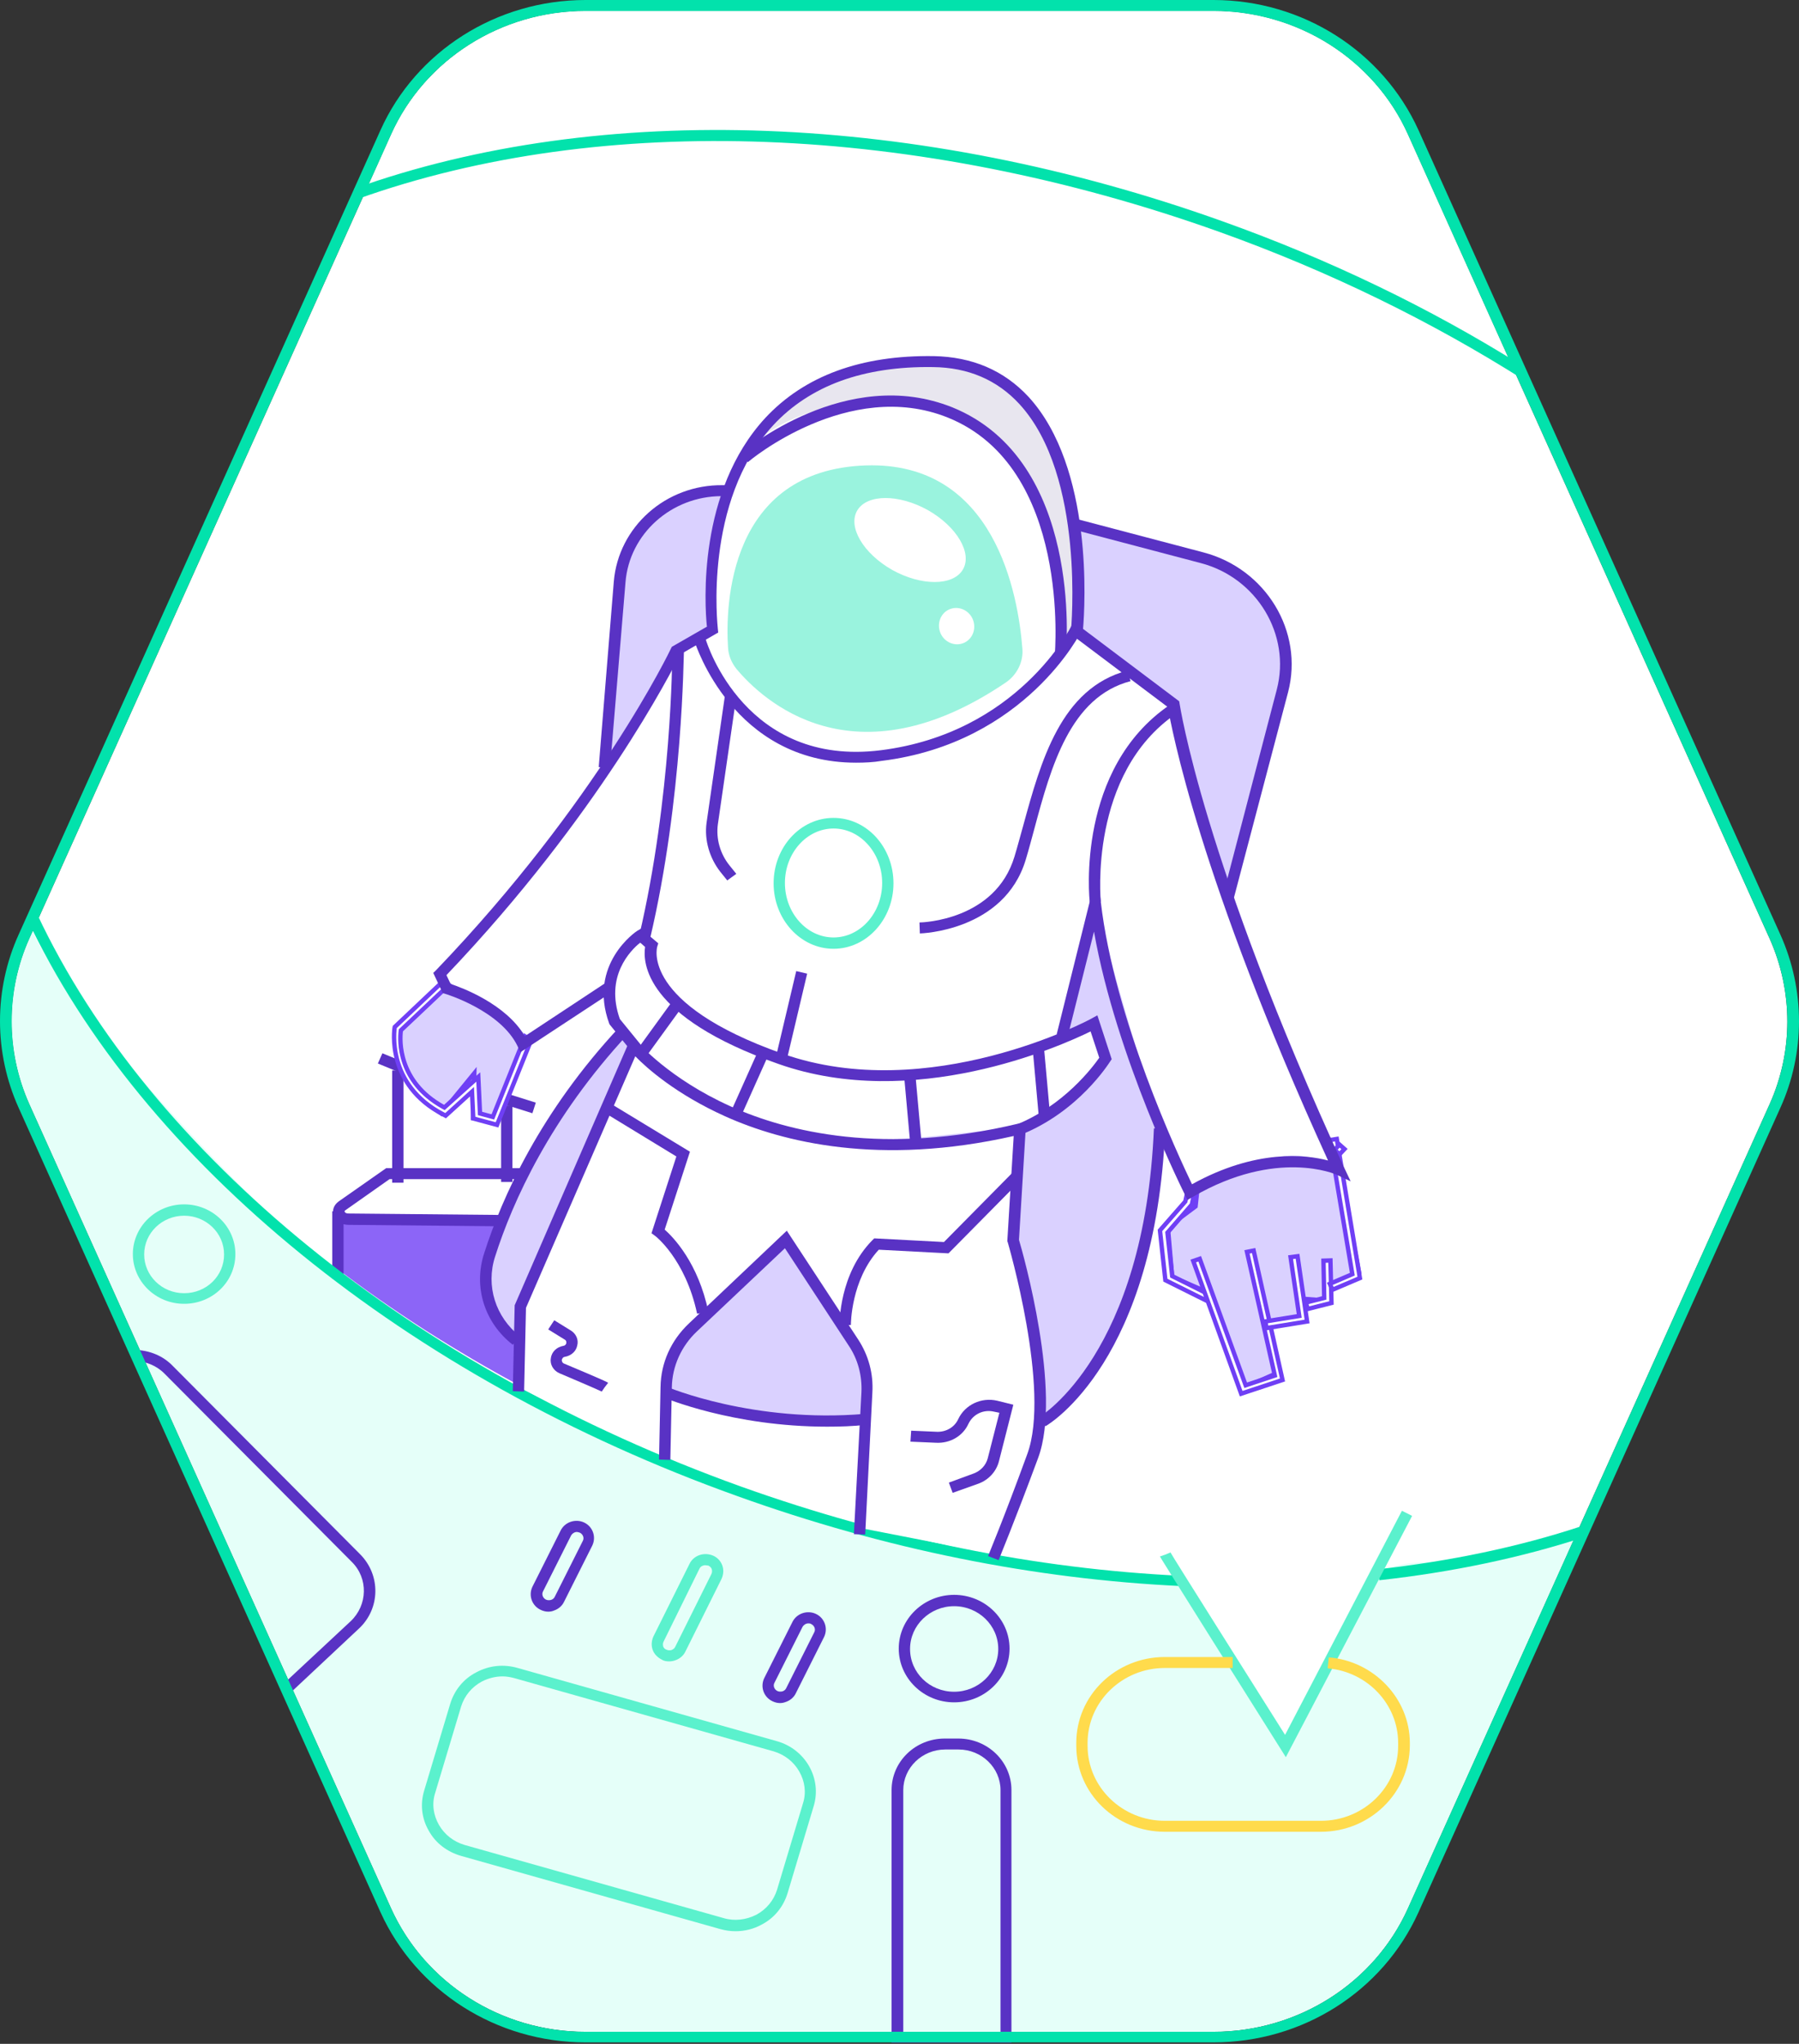 <svg id="e6nug715dvis1" xmlns="http://www.w3.org/2000/svg" xmlns:xlink="http://www.w3.org/1999/xlink" viewBox="0 0 412 468" shape-rendering="geometricPrecision" text-rendering="geometricPrecision"><rect x="0" y="0" width="412" height="468" fill="#333333" stroke="none"/><style><![CDATA[#e6nug715dvis8_to {animation: e6nug715dvis8_to__to 6000ms linear infinite normal forwards}@keyframes e6nug715dvis8_to__to { 0% {transform: translate(104.622px,255.996px)} 11.667% {transform: translate(100.907px,259.114px)} 88.333% {transform: translate(100.907px,259.114px)} 96.667% {transform: translate(104.622px,255.996px)} 100% {transform: translate(104.622px,255.996px)} }#e6nug715dvis24_to {animation: e6nug715dvis24_to__to 6000ms linear infinite normal forwards}@keyframes e6nug715dvis24_to__to { 0% {transform: translate(106.475px,239.967px)} 11.667% {transform: translate(103.141px,243.338px)} 83.333% {transform: translate(103.141px,243.338px)} 93.333% {transform: translate(106.475px,239.967px)} 100% {transform: translate(106.475px,239.967px)} }#e6nug715dvis27_to {animation: e6nug715dvis27_to__to 6000ms linear infinite normal forwards}@keyframes e6nug715dvis27_to__to { 0% {transform: translate(288.543px,289.96px)} 8.333% {transform: translate(288.543px,289.96px)} 21.667% {transform: translate(288.459px,297.137px)} 78.333% {transform: translate(288.459px,297.137px)} 90% {transform: translate(288.543px,289.96px)} 100% {transform: translate(288.543px,289.96px)} }#e6nug715dvis51_to {animation: e6nug715dvis51_to__to 6000ms linear infinite normal forwards}@keyframes e6nug715dvis51_to__to { 0% {transform: translate(149.306px,103.544px)} 28.333% {transform: translate(249.365px,178.152px)} 50% {transform: translate(158.947px,95.789px)} 75% {transform: translate(244.301px,173.865px)} 100% {transform: translate(168.9px,95.789px)} }#e6nug715dvis69 {animation: e6nug715dvis69_s_do 6000ms linear infinite normal forwards}@keyframes e6nug715dvis69_s_do { 0% {stroke-dashoffset: 134} 18.333% {stroke-dashoffset: 134} 25% {stroke-dashoffset: 0} 70% {stroke-dashoffset: 0} 75% {stroke-dashoffset: 134} 100% {stroke-dashoffset: 134} }#e6nug715dvis70 {animation: e6nug715dvis70_s_do 6000ms linear infinite normal forwards}@keyframes e6nug715dvis70_s_do { 0% {stroke-dashoffset: 148} 13.333% {stroke-dashoffset: 148} 18.333% {stroke-dashoffset: 0} 75% {stroke-dashoffset: 0} 78.333% {stroke-dashoffset: 148} 100% {stroke-dashoffset: 148} }#e6nug715dvis71 {animation: e6nug715dvis71_s_do 6000ms linear infinite normal forwards}@keyframes e6nug715dvis71_s_do { 0% {stroke-dashoffset: 178} 8.333% {stroke-dashoffset: 178} 16.667% {stroke-dashoffset: 0} 76.667% {stroke-dashoffset: 0} 81.667% {stroke-dashoffset: 178} 100% {stroke-dashoffset: 178} }#e6nug715dvis72 {animation: e6nug715dvis72_s_do 6000ms linear infinite normal forwards}@keyframes e6nug715dvis72_s_do { 0% {stroke-dashoffset: 140} 11.667% {stroke-dashoffset: 0} 80% {stroke-dashoffset: 0} 85% {stroke-dashoffset: 140} 100% {stroke-dashoffset: 140} }#e6nug715dvis75 {animation: e6nug715dvis75_c_o 6000ms linear infinite normal forwards}@keyframes e6nug715dvis75_c_o { 0% {opacity: 0} 28.333% {opacity: 0} 35% {opacity: 1} 83.333% {opacity: 1} 90% {opacity: 1} 96.667% {opacity: 0} 100% {opacity: 0} }#e6nug715dvis76 {animation: e6nug715dvis76_c_o 6000ms linear infinite normal forwards}@keyframes e6nug715dvis76_c_o { 0% {opacity: 0} 28.333% {opacity: 0} 36.667% {opacity: 1} 83.333% {opacity: 1} 93.333% {opacity: 0} 100% {opacity: 0} }#e6nug715dvis77 {animation: e6nug715dvis77_c_o 6000ms linear infinite normal forwards}@keyframes e6nug715dvis77_c_o { 0% {opacity: 0} 28.333% {opacity: 0} 38.333% {opacity: 1} 83.333% {opacity: 1} 91.667% {opacity: 0} 100% {opacity: 0} }#e6nug715dvis78 {animation: e6nug715dvis78_c_o 6000ms linear infinite normal forwards}@keyframes e6nug715dvis78_c_o { 0% {opacity: 0} 28.333% {opacity: 0} 40% {opacity: 1} 83.333% {opacity: 1} 88.333% {opacity: 0} 100% {opacity: 0} }#e6nug715dvis90 {animation: e6nug715dvis90_c_o 6000ms linear infinite normal forwards}@keyframes e6nug715dvis90_c_o { 0% {opacity: 0} 20% {opacity: 0} 26.667% {opacity: 1} 31.667% {opacity: 0} 100% {opacity: 0} }#e6nug715dvis91 {animation: e6nug715dvis91_c_o 6000ms linear infinite normal forwards}@keyframes e6nug715dvis91_c_o { 0% {opacity: 0} 20% {opacity: 0} 23.333% {opacity: 1} 26.667% {opacity: 0} 100% {opacity: 0} }#e6nug715dvis92 {animation: e6nug715dvis92_c_o 6000ms linear infinite normal forwards}@keyframes e6nug715dvis92_c_o { 0% {opacity: 0} 18.333% {opacity: 0} 21.667% {opacity: 1} 26.667% {opacity: 0} 100% {opacity: 0} }]]></style><path id="e6nug715dvis2" d="M134.097,2.512C114.761,2.512,97.238,13.646,89.556,30.809L6.69,214.993C1.338,226.965,1.338,240.695,6.69,252.751L89.556,436.936C97.325,454.098,114.761,465.233,134.097,465.233L277.904,465.233C297.239,465.233,314.762,454.098,322.444,436.936L405.31,252.751C410.662,240.779,410.662,227.049,405.31,214.993L322.444,30.809C314.762,13.646,297.239,2.512,277.904,2.512L134.097,2.512Z" fill="rgb(255,255,255)" stroke="none" stroke-width="1"/><path id="e6nug715dvis3" d="M127.191,33.321C117.523,34.158,105.007,35.581,90.592,41.525C87.484,42.865,84.895,44.037,83.255,44.874L89.556,30.809C97.325,13.646,114.761,2.512,134.096,2.512L277.904,2.512C297.239,2.512,314.762,13.646,322.444,30.809L346.009,83.218C311.654,62.706,280.321,51.404,257.878,44.958C226.544,36,201.425,33.321,190.808,32.4C164.912,30.139,147.303,31.562,127.191,33.321Z" fill="rgb(255,255,255)" stroke="none" stroke-width="1"/><path id="e6nug715dvis4" d="M361.029,351.122L322.444,436.852C314.676,454.014,297.239,465.149,277.904,465.149L134.097,465.149C114.761,465.149,97.238,454.014,89.556,436.852L6.69,252.667C1.338,240.695,1.338,226.965,6.69,214.993L7.467,213.235C10.747,220.268,14.459,225.291,16.876,228.389C47.778,267.402,72.81,287.997,72.81,287.997C101.986,314.202,147.908,333.29,172.681,341.829C201.339,351.625,249.16,360.918,253.821,360.834C257.101,360.834,260.467,361.336,263.747,361.252C265.474,361.252,267.114,361.085,269.013,361.922C270.998,362.759,272.379,364.099,273.501,365.522C276.177,369.038,284.205,382.099,294.477,400.266C300.951,389.801,305.008,381.01,307.425,374.815C310.36,367.448,311.137,363.764,315.194,360.75C320.718,356.648,326.329,358.239,336.773,357.318C342.729,356.648,351.102,355.225,361.029,351.122Z" fill="rgb(229,255,249)" stroke="none" stroke-width="1"/><g id="e6nug715dvis5"><path id="e6nug715dvis6" d="M119.595,268.407L89.211,268.407L77.385,276.611C77.385,276.611,76.349,278.537,78.335,278.956C80.32,279.374,113.553,279.625,113.553,279.625L119.595,268.407Z" fill="rgb(255,255,255)" stroke="none" stroke-width="1"/><path id="e6nug715dvis7" d="M77.126,279.542L77.126,290.425C83.255,295.114,90.074,299.886,97.497,304.658C104.748,309.262,111.74,313.365,118.3,316.881C118.214,313.532,118.041,310.183,117.955,306.751C117.955,306.751,108.891,296.035,110.963,290.593C113.035,285.151,114.33,279.877,114.33,279.877L77.126,279.542Z" fill="rgb(140,101,247)" stroke="none" stroke-width="1"/><g id="e6nug715dvis8_to" transform="translate(104.622,255.996)"><g id="e6nug715dvis8" transform="translate(-100.907,-259.114)"><path id="e6nug715dvis9" d="M83.859,244.296L82.823,246.64L87.916,248.733L88.952,246.389L83.859,244.296Z" fill="rgb(89,50,196)" stroke="none" stroke-width="1"/><path id="e6nug715dvis10" d="M113.121,253.756L112.344,256.184L118.214,258.026L118.991,255.598L113.121,253.756Z" fill="rgb(89,50,196)" stroke="none" stroke-width="1"/><path id="e6nug715dvis11" d="M88.693,248.23L86.103,248.23L86.103,273.932L88.693,273.932L88.693,248.23Z" fill="rgb(89,50,196)" stroke="none" stroke-width="1"/><path id="e6nug715dvis12" d="M113.639,256.268L111.049,256.268L111.049,273.765L113.639,273.765L113.639,256.268Z" fill="rgb(89,50,196)" stroke="none" stroke-width="1"/></g></g><path id="e6nug715dvis13" d="M115.106,280.797L79.802,280.463C78.248,280.463,76.867,279.625,76.436,278.286C76.004,277.114,76.436,275.942,77.558,275.104L88.434,267.486L119.595,267.486L119.595,269.998L89.211,269.998L79.111,277.114C78.853,277.281,78.853,277.449,78.939,277.449C79.025,277.7,79.284,277.867,79.802,277.867L115.02,278.202L115.02,280.797L115.106,280.797Z" fill="rgb(89,50,196)" stroke="none" stroke-width="1"/><path id="e6nug715dvis14" d="M78.68,277.365L76.09,277.365L76.09,292.769L78.68,292.769L78.68,277.365Z" fill="rgb(89,50,196)" stroke="none" stroke-width="1"/><path id="e6nug715dvis15" d="M239.837,325.504C242.772,322.825,247.433,318.137,251.749,311.439C260.554,297.625,260.554,286.407,266.769,258.528C267.977,253.002,269.962,244.463,272.897,233.914C275.573,224.789,278.163,215.663,280.839,206.538C285.068,190.631,289.212,174.724,293.441,158.817C293.873,157.143,296.031,148.603,291.024,139.813C286.018,131.19,277.731,128.51,275.918,127.924C265.733,125.245,255.461,122.566,245.275,119.971C203.497,115.618,172.767,112.687,166.38,112.52C165.258,112.436,163.186,112.436,160.683,112.938C160.683,112.938,154.986,114.027,150.152,117.711C143.937,122.399,142.124,132.11,140.916,143.413C139.362,158.147,138.585,165.431,139.534,175.98C141.347,195.738,146.785,204.612,145.318,220.77C144.973,224.37,144.196,229.477,141.692,235.254C139.276,240.696,136.513,243.877,133.665,247.561C123.824,260.035,119.94,268.574,113.121,283.728C111.74,286.742,109.668,291.43,111.222,296.537C111.567,297.709,112.603,300.639,116.228,303.821C133.924,319.225,170.178,323.662,170.178,323.662C183.643,325.337,195.728,325.42,219.984,325.755C228.357,325.588,235.176,325.588,239.837,325.504Z" fill="rgb(218,209,255)" stroke="none" stroke-width="1"/><path id="e6nug715dvis16" d="M189.427,326.676C167.847,326.676,152.396,320.146,151.705,319.895L152.741,317.551C152.914,317.634,172.595,325.923,198.059,323.746L198.318,326.257C195.297,326.592,192.275,326.676,189.427,326.676Z" fill="rgb(89,50,196)" stroke="none" stroke-width="1"/><path id="e6nug715dvis17" d="M239.405,326.593L238.111,324.416L238.801,325.504L238.111,324.416C238.37,324.248,262.107,309.849,264.265,258.361L266.855,258.444C264.611,311.439,240.441,326.007,239.405,326.593Z" fill="rgb(89,50,196)" stroke="none" stroke-width="1"/><path id="e6nug715dvis18" d="M117.437,307.923C110.963,302.9,108.373,294.695,110.876,286.993C115.02,274.016,123.824,254.509,141.865,235.17L143.764,236.844C126.069,255.933,117.437,275.021,113.38,287.746C111.222,294.444,113.466,301.56,119.077,305.997L117.437,307.923Z" fill="rgb(89,50,196)" stroke="none" stroke-width="1"/><path id="e6nug715dvis19" d="M282.133,207.291L279.889,205.784L292.405,157.896C295.685,145.338,287.83,132.278,274.969,128.929L245.103,121.059L245.793,118.631L275.659,126.501C289.902,130.269,298.62,144.585,294.995,158.482L282.133,207.291Z" fill="rgb(89,50,196)" stroke="none" stroke-width="1"/><path id="e6nug715dvis20" d="M139.707,175.812L137.118,175.645L140.57,133.199C141.606,120.641,152.482,110.929,165.517,111.097L166.466,111.097L166.466,113.608L165.517,113.608C165.43,113.608,165.344,113.608,165.258,113.608C153.777,113.608,144.109,122.232,143.246,133.366L139.707,175.812Z" fill="rgb(89,50,196)" stroke="none" stroke-width="1"/></g><path id="e6nug715dvis21" d="M349.117,87.069C327.71,73.506,304.231,62.037,279.198,53.079C209.884,28.297,137.981,25.535,81.96,45.544L81.097,43.2C137.722,22.939,210.316,25.702,280.148,50.734C304.49,59.441,327.451,70.492,348.426,83.636C349.117,84.055,348.426,84.557,349.203,85.06L349.203,87.069L349.117,87.069Z" fill="rgb(2,226,172)" stroke="none" stroke-width="1"/><path id="e6nug715dvis22" d="M270.567,363.178C236.816,361.587,202.634,354.722,168.883,342.583C93.268,315.541,32.413,266.063,6.172,210.305L8.502,209.3C34.398,264.472,94.735,313.448,169.746,340.406C203.238,352.378,237.161,359.243,270.653,360.834L270.567,363.178Z" fill="rgb(2,226,172)" stroke="none" stroke-width="1"/><path id="e6nug715dvis23" d="M315.884,361.839L315.625,359.327C332.112,357.485,347.822,354.22,362.237,349.448L363.1,351.876C348.513,356.648,332.63,359.997,315.884,361.839Z" fill="rgb(2,226,172)" stroke="none" stroke-width="1"/><g id="e6nug715dvis24_to" transform="translate(106.475,239.967)"><g id="e6nug715dvis24" transform="translate(-103.141,-243.338)"><path id="e6nug715dvis25" d="M117.774,239.283C117.867,239.43,117.943,239.552,117.999,239.645L109.597,259.367L105.003,259.367L105.248,250.588L105.289,249.122L104.361,250.258L97.752,258.35C97.628,258.258,97.475,258.142,97.299,258.005C96.781,257.602,96.062,257.01,95.26,256.258C93.653,254.751,91.734,252.619,90.432,250.094C89.127,247.563,88.47,244.837,88.14,242.732C87.976,241.682,87.893,240.792,87.852,240.166C87.832,239.853,87.822,239.606,87.817,239.439C87.816,239.418,87.815,239.398,87.815,239.379L99.365,226.788C104.807,226.633,109.458,229.804,112.801,233.118C114.487,234.789,115.82,236.477,116.733,237.748C117.189,238.383,117.538,238.913,117.774,239.283Z" fill="rgb(218,209,255)" stroke="rgb(111,63,245)" stroke-width="1"/><path id="e6nug715dvis26" d="M103.98,254.056L98.718,258.841L98.252,258.59L98.252,258.59L98.244,258.586C91.565,255.142,88.776,250.22,87.642,246.15C87.074,244.108,86.921,242.275,86.911,240.943C86.906,240.277,86.936,239.738,86.967,239.361C86.983,239.173,86.999,239.026,87.011,238.923C87.016,238.879,87.02,238.844,87.023,238.816L87.025,238.8L87.03,238.76L87.079,238.523L100.601,225.732L101.695,226.793L88.608,239.16L88.479,239.282L88.456,239.459C88.186,241.553,87.754,251.032,98.118,256.788L98.43,256.961L98.695,256.723L106.198,249.976L106.579,257.966L106.597,258.329L106.948,258.424L109.106,259.01L109.535,259.127L109.701,258.714L117.891,238.324L119.372,238.888L110.492,260.944L105.058,259.479L104.816,254.402L104.766,253.341L103.98,254.056Z" fill="rgb(255,255,255)" stroke="rgb(111,63,245)" stroke-width="1"/></g></g><g id="e6nug715dvis27_to" transform="translate(288.543,289.96)"><g id="e6nug715dvis27" transform="translate(-288.459,-297.137)"><path id="e6nug715dvis28" d="M297.861,305.076L297.861,309.483L290.453,310.272L289.921,310.329L290.014,310.856L291.931,321.772L284.997,324.836L276.47,303.218L276.394,303.026L276.204,302.943L268.363,299.545L267.377,288.148L273.542,283.542L273.716,283.412L273.74,283.195L274.834,272.987C274.848,272.979,274.862,272.97,274.876,272.962C274.89,272.954,274.903,272.946,274.917,272.938C275.085,272.839,275.319,272.702,275.614,272.533C276.252,272.167,277.173,271.651,278.307,271.063C280.575,269.886,283.684,268.425,287.06,267.301C290.442,266.175,294.06,265.397,297.355,265.559C300.598,265.718,303.495,266.784,305.576,269.295L311.172,298.567L305.17,300.927L304.964,301.008L304.886,301.216L303.464,304.968L298.4,304.578L297.861,304.536L297.861,305.076ZM274.865,272.677L274.413,272.652C274.462,272.625,274.547,272.576,274.665,272.506C274.695,272.489,274.728,272.47,274.762,272.449C274.814,272.527,274.853,272.608,274.865,272.677Z" fill="rgb(218,209,255)" stroke="rgb(111,63,245)" stroke-width="1"/><path id="e6nug715dvis29" d="M271.288,282.383L271.373,282.285L271.401,282.158L273.369,273.013L274.894,273.319L272.866,282.995L267.427,289.26L267.284,289.425L267.307,289.642L268.343,299.103L268.373,299.374L268.617,299.496L276.681,303.525L275.899,304.84L266.804,300.313L265.563,288.915L271.288,282.383Z" fill="rgb(255,255,255)" stroke="rgb(111,63,245)" stroke-width="1"/><path id="e6nug715dvis30" d="M285.03,323.917L285.196,324.374L285.658,324.22L291.441,322.295L291.87,322.152L291.771,321.711L285.496,293.829L287.018,293.523L293.632,323.162L284.165,326.299L273.194,295.922L274.667,295.412L285.03,323.917Z" fill="rgb(255,255,255)" stroke="rgb(111,63,245)" stroke-width="1"/><path id="e6nug715dvis31" d="M289.966,311.284L289.704,309.759L296.974,308.584L297.46,308.505L297.389,308.017L295.477,295.042L297.075,294.835L299.263,309.769L289.966,311.284Z" fill="rgb(255,255,255)" stroke="rgb(111,63,245)" stroke-width="1"/><path id="e6nug715dvis32" d="M299.4,306.901L298.983,305.435L302.8,304.473L303.185,304.376L303.177,303.978L303.015,295.848L304.607,295.797L304.844,305.526L299.4,306.901Z" fill="rgb(255,255,255)" stroke="rgb(111,63,245)" stroke-width="1"/><path id="e6nug715dvis33" d="M305.087,302.5L304.468,301.148L309.262,299.089L309.623,298.934L309.558,298.547L304.462,268.234L306.064,267.975L311.356,299.831L305.087,302.5Z" fill="rgb(255,255,255)" stroke="rgb(111,63,245)" stroke-width="1"/><path id="e6nug715dvis34" d="M307.829,270.282L306.702,271.479L305.553,270.467L306.68,269.269L307.829,270.282Z" fill="rgb(255,255,255)" stroke="rgb(111,63,245)" stroke-width="1"/></g></g><path id="e6nug715dvis35" d="M294.477,402.359L293.268,400.434C265.905,356.983,265.733,356.564,265.646,356.397L266.855,355.978L268.063,355.476C268.668,356.648,286.19,384.359,294.304,397.252L321.063,345.932L323.394,347.104L294.477,402.359Z" fill="rgb(91,241,205)" stroke="none" stroke-width="1"/><g id="e6nug715dvis36"><path id="e6nug715dvis37" d="M252.008,244.463C250.8,247.56,247.088,248.733,244.585,250.909C243.117,252.081,242.082,253.672,240.614,254.844C237.334,257.607,232.673,258.193,228.357,258.611C224.386,259.03,220.416,259.449,216.445,259.867C212.043,260.37,207.554,260.788,203.065,260.956C183.73,261.458,164.308,255.095,149.375,243.207C146.44,240.863,143.592,238.268,141.606,235.086C139.621,231.905,138.585,228.054,139.362,224.454C140.312,220.1,144.023,216.417,148.512,215.412C149.807,220.435,151.101,225.793,154.727,229.561C160.079,235.086,169.056,239.691,177.601,242.119C193.57,246.556,210.748,246.891,226.889,243.291C235.435,241.449,241.564,238.77,249.332,235.337C251.318,237.514,253.217,241.449,252.008,244.463Z" fill="rgb(255,255,255)" stroke="none" stroke-width="1"/><path id="e6nug715dvis38" d="M233.277,258.863C232.845,267.151,232.414,275.356,231.982,283.644C231.982,283.644,239.492,318.22,238.801,325.588C238.111,332.955,228.27,355.978,228.27,355.978L196.505,349.783C196.505,349.783,201.08,320.481,198.404,312.946C195.728,305.411,178.982,282.974,178.982,282.974L156.28,306.248C156.28,306.248,151.36,314.118,151.274,317.634C151.188,321.151,151.792,333.29,151.792,333.29C151.792,333.29,119.25,318.304,118.732,317.467C118.214,316.63,118.904,298.63,118.904,298.63L139.017,253.672L144.368,240.612C151.619,245.97,164.653,255.849,184.075,259.951C206.086,264.639,224.213,261.207,233.277,258.863Z" fill="rgb(255,255,255)" stroke="none" stroke-width="1"/><path id="e6nug715dvis39" d="M173.285,101.134C172.422,99.376,185.456,86.483,204.964,84.306C211.784,83.553,220.156,82.632,228.184,87.069C239.665,93.432,243.117,106.492,245.448,115.534C246.656,120.306,245.362,117.627,247.174,133.952C247.52,136.715,248.037,141.152,245.275,144.501C244.585,145.338,243.722,146.426,242.858,146.259C239.923,145.84,242.254,132.529,238.801,120.306C236.125,110.762,228.875,98.371,217.998,93.348C198.145,83.971,174.407,103.394,173.285,101.134Z" fill="rgb(232,230,239)" stroke="none" stroke-width="1"/><path id="e6nug715dvis40" d="M162.409,137.803C162.582,139.31,162.841,140.817,162.409,142.324C161.719,144.417,159.647,145.757,157.921,147.18C151.447,152.203,147.735,159.738,143.851,166.854C133.32,185.775,120.113,203.273,104.662,218.593C103.108,220.184,101.382,222.361,102.417,224.286C102.849,225.04,103.54,225.458,104.23,225.961C109.841,229.728,115.452,233.496,121.062,237.263C127.709,234.5,134.787,231.486,138.671,225.542C141.175,221.691,142.901,216.249,147.562,215.579C148.857,219.347,151.101,224.872,155.676,229.896C164.222,239.189,184.507,245.3,195.297,246.556C207.295,247.979,233.277,244.714,240.873,238.77C245.793,235.003,247.261,224.286,249.073,217.672C250.109,213.989,250.8,210.891,251.231,208.798C252.181,211.979,253.562,216.835,255.202,222.779C257.36,230.398,258.482,234.082,259.604,238.016C267.373,264.807,272.897,272.425,272.897,272.425C272.897,272.425,274.019,271.923,280.062,269.328C287.399,266.23,293.959,263.384,300.606,265.142C302.677,265.644,303.54,266.314,304.231,265.812C306.303,264.221,300.865,254.677,297.326,247.812C292.405,238.268,289.384,229.31,283.169,211.31C275.659,189.542,271.948,178.575,271.085,172.212C270.394,167.189,269.099,162.919,264.956,158.566C260.295,153.71,256.238,153.71,250.713,147.348C249.85,146.427,248.555,144.752,246.656,144.752C244.412,144.752,244.326,147.18,243.204,149.022C243.894,145.171,242.858,139.478,242.34,132.864C241.822,126.752,241.218,118.799,235.953,110.594C234.313,108.083,229.306,100.883,220.156,96.362C202.288,87.571,176.911,92.93,168.451,106.576C166.725,109.339,164.826,115.032,163.272,121.311C161.978,126.669,161.632,132.362,162.409,137.803Z" fill="rgb(255,255,255)" stroke="none" stroke-width="1"/><path id="e6nug715dvis41" d="M228.702,357.234L226.285,356.313C226.285,356.229,229.738,348.108,235.262,332.955C240.7,318.22,230.86,284.732,230.774,284.397L230.687,284.23L232.155,260.119C201.425,267.067,179.241,261.542,166.035,255.598C154.899,250.574,148.167,244.63,145.491,241.867L120.458,299.467L120.027,318.639L117.437,318.555L117.869,298.881L144.714,237.095L146.095,238.686C146.181,238.77,153.173,246.974,167.329,253.337C180.364,259.198,202.461,264.639,233.277,257.272L235.003,256.853L233.363,283.895C234.313,287.076,243.29,318.806,237.766,333.792C232.155,348.946,228.702,357.15,228.702,357.234Z" fill="rgb(89,50,196)" stroke="none" stroke-width="1"/><path id="e6nug715dvis42" d="M198.145,351.374L195.556,351.29L197.282,318.806C197.455,315.039,196.505,311.272,194.347,308.09L179.759,285.821L159.561,304.909C156.022,308.258,153.95,312.862,153.864,317.634L153.518,334.295L150.929,334.211L151.274,317.551C151.36,312.025,153.691,306.918,157.748,303.067L180.191,281.802L196.505,306.667C198.922,310.351,200.044,314.537,199.785,318.89L198.145,351.374Z" fill="rgb(89,50,196)" stroke="none" stroke-width="1"/><path id="e6nug715dvis43" d="M233.709,259.867L232.759,257.523C243.721,253.086,250.282,244.295,251.749,242.202L249.764,236.175C242.599,239.691,209.194,254.509,178.292,243.626C147.476,232.826,147.217,220.268,147.735,216.835L146.613,215.831C144.369,217.672,138.499,223.533,141.952,233.328L147.476,240.109L145.404,241.7L139.621,234.584L139.535,234.416C134.528,220.77,145.75,213.235,145.922,213.151L146.785,212.649L150.756,215.998L150.497,216.835C150.497,216.919,146.699,229.812,179.241,241.281C212.733,253.086,249.591,233.495,249.936,233.244L251.318,232.491L254.598,242.537L254.252,243.04C253.907,243.542,247.002,254.593,233.709,259.867Z" fill="rgb(89,50,196)" stroke="none" stroke-width="1"/><path id="e6nug715dvis44" d="M271.948,274.77L271.344,273.514C271.171,273.179,255.634,242.202,250.541,213.319L244.498,237.43L241.995,236.844L251.318,199.421L252.094,206.454C255.202,233.412,269.876,264.639,272.984,271.17C287.658,263.049,299.052,264.388,304.145,265.728C274.624,201.096,268.236,166.436,267.459,161.915L245.189,145.171L245.275,144.501C245.275,144.166,248.642,109.004,233.45,92.511C228.357,86.985,221.71,84.139,213.683,84.055C197.8,83.804,185.456,88.325,177.083,97.367C160.942,114.864,164.394,143.664,164.394,143.999L164.481,144.836L155.763,149.859C153.864,153.626,137.118,186.696,102.245,223.282L103.194,225.291C105.698,226.128,115.797,229.812,120.199,237.263L138.844,224.956L140.311,227.049L119.163,240.947L118.559,239.607C114.675,231.403,101.986,227.551,101.9,227.551L101.382,227.384L99.224,222.779L99.828,222.193C136.859,183.598,153.518,148.854,153.691,148.436L153.864,148.101L161.891,143.496C161.373,138.473,159.733,112.52,175.271,95.692C184.248,86.064,197.196,81.292,213.855,81.543C222.66,81.711,229.91,84.808,235.521,90.836C250.454,107.078,248.469,138.808,248.037,143.999L270.049,160.575L270.135,161.078C270.221,161.412,275.401,196.826,307.856,267.402L309.324,270.5L306.13,268.993C305.957,268.909,292.405,262.881,273.243,274.016L271.948,274.77Z" fill="rgb(89,50,196)" stroke="none" stroke-width="1"/><path id="e6nug715dvis45" d="M148.857,214.993L146.354,214.407C153.864,182.51,153.95,150.278,153.95,149.943L156.626,149.273C156.539,149.692,156.453,182.845,148.857,214.993Z" fill="rgb(89,50,196)" stroke="none" stroke-width="1"/><path id="e6nug715dvis46" d="M249.591,206.789C249.419,205.533,246.484,175.98,267.891,161.412L269.358,163.422C249.246,177.152,252.095,206.203,252.095,206.454L249.591,206.789Z" fill="rgb(89,50,196)" stroke="none" stroke-width="1"/><path id="e6nug715dvis47" d="M190.894,217.254C183.298,217.254,177.17,210.473,177.17,202.268C177.17,193.98,183.298,187.282,190.894,187.282C198.49,187.282,204.619,193.98,204.619,202.268C204.619,210.473,198.49,217.254,190.894,217.254ZM190.894,189.71C184.766,189.71,179.759,195.319,179.759,202.184C179.759,209.049,184.766,214.659,190.894,214.659C197.023,214.659,202.03,209.049,202.03,202.184C202.03,195.319,197.023,189.71,190.894,189.71Z" fill="rgb(91,241,205)" stroke="none" stroke-width="1"/><path id="e6nug715dvis48" d="M196.073,174.64C167.761,174.64,159.302,147.347,159.129,147.096L161.632,146.427C161.978,147.599,170.868,175.645,201.684,171.794C233.104,167.859,245.275,143.58,245.362,143.329L247.692,144.417C247.606,144.668,234.917,170.119,201.943,174.222C199.958,174.557,197.973,174.64,196.073,174.64Z" fill="rgb(89,50,196)" stroke="none" stroke-width="1"/><path id="e6nug715dvis49" d="M234.14,148.52C233.191,136.296,227.925,105.571,198.232,106.576C166.811,107.664,166.121,138.724,166.725,148.185C166.811,150.027,167.502,151.701,168.624,153.124C174.494,160.157,195.383,179.998,230.429,156.222C232.932,154.464,234.399,151.534,234.14,148.52ZM204.36,130.52C197.714,126.752,194.088,120.641,196.333,116.873C198.577,113.106,205.828,113.106,212.474,116.79C219.121,120.557,222.746,126.669,220.502,130.436C218.258,134.203,211.007,134.203,204.36,130.52ZM220.07,147.431C217.912,147.934,215.668,146.51,215.15,144.25C214.632,141.989,215.927,139.813,218.085,139.31C220.243,138.808,222.487,140.231,223.005,142.492C223.523,144.752,222.228,146.929,220.07,147.431Z" fill="rgb(154,243,222)" stroke="none" stroke-width="1"/><g id="e6nug715dvis50" mask="url(#e6nug715dvis54)"><g id="e6nug715dvis51_to" transform="translate(149.306,103.544)"><g id="e6nug715dvis51" transform="rotate(-26) translate(-108.517,-85.83)"><rect id="e6nug715dvis52" width="96.219" height="14.406" rx="0" ry="0" transform="matrix(1 0 0 1 60.407 72.663)" fill="rgb(251,251,251)" fill-opacity="0.67" stroke="none" stroke-width="1"/><rect id="e6nug715dvis53" width="96.219" height="8.219" rx="0" ry="0" transform="matrix(1 0 0 1 60.407 90.778)" fill="rgb(251,251,251)" fill-opacity="0.67" stroke="none" stroke-width="1"/></g></g><mask id="e6nug715dvis54" mask-type="luminance"><path id="e6nug715dvis55" d="M234.14,148.52C233.191,136.296,227.925,105.571,198.232,106.576C166.811,107.664,166.121,138.724,166.725,148.185C166.811,150.027,167.502,151.701,168.624,153.124C174.494,160.157,195.383,179.998,230.429,156.222C232.932,154.464,234.399,151.534,234.14,148.52ZM204.36,130.52C197.714,126.752,194.088,120.641,196.333,116.873C198.577,113.106,205.828,113.106,212.474,116.79C219.121,120.557,222.746,126.669,220.502,130.436C218.258,134.203,211.007,134.203,204.36,130.52ZM220.07,147.431C217.912,147.934,215.668,146.51,215.15,144.25C214.632,141.989,215.927,139.813,218.085,139.31C220.243,138.808,222.487,140.231,223.005,142.492C223.523,144.752,222.228,146.929,220.07,147.431Z" fill="rgb(154,243,222)" stroke="none" stroke-width="1"/></mask></g><path id="e6nug715dvis56" d="M244.153,149.106L241.563,150.026C241.563,149.608,245.361,106.994,217.049,95.608C194.347,86.483,171.473,105.571,171.3,105.822L169.574,103.897C170.523,103.059,193.916,83.553,218.085,93.264C248.037,105.404,244.153,148.687,244.153,149.106Z" fill="rgb(89,50,196)" stroke="none" stroke-width="1"/><path id="e6nug715dvis57" d="M182.349,222.361L177.774,241.7L180.277,242.286L184.852,222.947L182.349,222.361Z" fill="rgb(89,50,196)" stroke="none" stroke-width="1"/><path id="e6nug715dvis58" d="M210.662,213.738L210.575,211.226C211.266,211.226,227.925,210.724,232.327,196.156C233.018,193.896,233.622,191.552,234.313,189.124C238.37,174.305,242.945,157.561,258.223,153.543L258.914,155.971C245.103,159.571,240.7,175.561,236.902,189.71C236.212,192.222,235.608,194.566,234.917,196.826C229.997,213.235,210.834,213.738,210.662,213.738Z" fill="rgb(89,50,196)" stroke="none" stroke-width="1"/><path id="e6nug715dvis59" d="M166.553,201.598L164.999,199.673C162.496,196.491,161.287,192.389,161.805,188.454L166.121,158.566L168.624,159.571L164.395,188.789C163.963,192.054,164.912,195.487,167.07,198.166L168.624,200.091L166.553,201.598Z" fill="rgb(89,50,196)" stroke="none" stroke-width="1"/><path id="e6nug715dvis60" d="M239.147,240.528L236.557,240.779L237.938,256.1L240.528,255.849L239.147,240.528Z" fill="rgb(89,50,196)" stroke="none" stroke-width="1"/><path id="e6nug715dvis61" d="M209.626,245.886L207.036,246.137L208.417,261.458L211.007,261.207L209.626,245.886Z" fill="rgb(89,50,196)" stroke="none" stroke-width="1"/><path id="e6nug715dvis62" d="M154.123,229.058L145.922,240.361L148.08,241.784L156.281,230.482L154.123,229.058Z" fill="rgb(89,50,196)" stroke="none" stroke-width="1"/><path id="e6nug715dvis63" d="M173.631,240.612L167.07,255.263L169.401,256.268L175.961,241.616L173.631,240.612Z" fill="rgb(89,50,196)" stroke="none" stroke-width="1"/><path id="e6nug715dvis64" d="M159.647,300.807C156.971,288.249,149.979,282.891,149.893,282.891L149.202,282.388L154.899,264.807L139.103,255.179L140.484,253.086L158.007,263.719L152.223,281.551C154.209,283.309,159.906,289.17,162.236,300.388L159.647,300.807Z" fill="rgb(89,50,196)" stroke="none" stroke-width="1"/><path id="e6nug715dvis65" d="M192.276,303.402C192.276,302.9,192.189,291.681,199.785,283.979L200.217,283.56L216.186,284.397L231.982,268.407L233.104,270.919L217.222,286.993L201.253,286.156C194.865,293.104,194.865,303.234,194.865,303.402L192.276,303.402Z" fill="rgb(89,50,196)" stroke="none" stroke-width="1"/><path id="e6nug715dvis66" d="M218.171,341.83L217.308,339.485L223.005,337.392C224.559,336.806,225.767,335.551,226.199,333.96L228.875,323.495L227.666,323.244C225.249,322.658,222.832,323.83,221.797,326.006C220.502,328.853,217.567,330.527,214.373,330.36L208.503,330.109L208.676,327.597L214.546,327.848C216.617,327.932,218.603,326.844,219.466,324.918C221.02,321.653,224.731,319.895,228.357,320.732L232.069,321.653L228.788,334.546C228.184,336.974,226.371,338.899,224.041,339.737L218.171,341.83Z" fill="rgb(89,50,196)" stroke="none" stroke-width="1"/><path id="e6nug715dvis67" d="M137.809,318.639C137.636,318.555,136.427,317.969,128.141,314.453C126.76,313.867,125.896,312.444,126.155,311.02C126.328,309.514,127.536,308.425,129.004,308.174C129.522,308.09,129.608,307.755,129.694,307.588C129.694,307.421,129.781,307.002,129.349,306.751L125.551,304.407L126.932,302.314L130.73,304.658C131.939,305.411,132.543,306.751,132.198,308.09C131.939,309.43,130.817,310.434,129.349,310.686C128.831,310.769,128.745,311.188,128.659,311.355C128.659,311.523,128.659,311.941,129.09,312.193C138.672,316.211,139.017,316.462,139.276,316.63L138.499,317.634L137.809,318.639Z" fill="rgb(89,50,196)" stroke="none" stroke-width="1"/></g><g id="e6nug715dvis68"><polyline id="e6nug715dvis69" points="36.614,74.26 60.265,53.582 62.265,-48.809" transform="matrix(1 0 0 1 300.835 168.779)" fill="none" stroke="rgb(89,50,196)" stroke-width="3" stroke-linecap="round" stroke-linejoin="round" stroke-dashoffset="134" stroke-dasharray="134"/><polyline id="e6nug715dvis70" points="17.242,37.526 17.242,-44.566 17.242,-109.673" transform="matrix(1 0 0 1 319.617 318.452)" fill="none" stroke="rgb(89,50,196)" stroke-width="3" stroke-linecap="round" stroke-linejoin="round" stroke-dashoffset="148" stroke-dasharray="148"/><polyline id="e6nug715dvis71" points="8.843,122.465 11.107,35.396 33.377,20.577 33.377,-43.059" transform="matrix(1 0 0 1 84.923 105.924)" fill="none" stroke="rgb(89,50,196)" stroke-width="3" stroke-linecap="round" stroke-linejoin="round" stroke-dashoffset="178" stroke-dasharray="178"/><polyline id="e6nug715dvis72" points="12.79,40 14.284,-72.817 -3.412,-92.575" transform="matrix(1 0 0 1 45.579 235.067)" fill="none" stroke="rgb(89,50,196)" stroke-width="3" stroke-linecap="round" stroke-linejoin="round" stroke-dashoffset="140" stroke-dasharray="140"/></g><g id="e6nug715dvis73"><g id="e6nug715dvis74"><path id="e6nug715dvis75" d="M302.505,419.438L266.769,419.438C255.547,419.438,246.484,410.647,246.484,399.764L246.484,399.094C246.484,388.21,255.547,379.42,266.769,379.42L281.853,379.503L294.52,402.359L269.013,387.206C259.259,387.206,275.614,396.164,275.614,405.624L253.821,401.02C255.103,399.327,262.194,380.424,271.948,380.424L275.918,385.364C285.672,385.364,285.196,400.182,285.196,390.722L276.681,405.624C276.681,396.75,277.441,375.538,294.304,402.359L304.317,379.503C314.676,380.341,322.876,388.964,322.876,399.094L322.876,399.764C322.789,410.564,313.726,419.438,302.505,419.438Z" opacity="0" fill="rgb(249,234,177)" stroke="none" stroke-width="1"/><path id="e6nug715dvis76" d="M178.637,389.969C178.033,389.969,177.429,389.801,176.911,389.55C174.925,388.629,174.062,386.285,175.012,384.276L181.486,371.383C182.435,369.457,184.852,368.62,186.837,369.541C188.823,370.462,189.686,372.806,188.736,374.815L182.262,387.708C181.831,388.629,180.968,389.383,179.932,389.717C179.5,389.885,179.069,389.969,178.637,389.969ZM187.339,371.885C186.821,371.885,187.383,374.189,187.339,373.727L180.363,386.62C180.018,387.29,179.327,387.373,180.018,387.708C180.363,387.875,178.81,387.373,179.155,387.29C179.5,387.206,179.846,386.955,180.018,386.62L186.492,373.727C186.837,373.057,186.492,372.22,185.801,371.885C185.543,371.717,187.598,371.885,187.339,371.885Z" transform="matrix(1 0 0 1 -0.021 -0)" opacity="0" fill="rgb(161,134,235)" stroke="none" stroke-width="1"/><path id="e6nug715dvis77" d="M153.259,380.424C152.655,380.424,152.051,380.341,151.533,380.006C150.583,379.504,149.806,378.75,149.461,377.745C149.116,376.741,149.202,375.736,149.634,374.732L157.92,358.071C158.352,357.15,159.215,356.397,160.251,356.062C161.287,355.727,162.409,355.811,163.359,356.229C164.308,356.648,165.085,357.485,165.43,358.49C165.776,359.495,165.689,360.499,165.258,361.504L156.971,378.164C156.539,379.085,155.676,379.838,154.64,380.173C154.209,380.341,153.691,380.424,153.259,380.424ZM161.546,358.406C161.373,358.406,162.329,356.664,161.546,357.318C162.836,357.064,164.038,358.825,163.866,359.243L155.763,377.494C155.591,377.828,154.554,378.663,154.64,378.998C154.726,379.333,152.31,377.662,152.655,377.745C153,377.913,153.432,377.913,153.777,377.829C154.122,377.662,154.468,377.494,154.64,377.076L162.927,360.415C163.1,360.081,163.1,359.662,163.013,359.327C162.927,358.992,162.582,358.657,162.236,358.49C161.978,358.49,161.805,358.406,161.546,358.406Z" opacity="0" fill="rgb(148,245,222)" stroke="none" stroke-width="1"/><path id="e6nug715dvis78" d="M125.551,369.039C124.947,369.039,124.342,368.871,123.824,368.62C121.839,367.699,120.976,365.355,121.925,363.346L128.399,350.453C129.349,348.527,131.766,347.69,133.751,348.611C135.736,349.532,136.6,351.876,135.65,353.885L129.176,366.778C128.745,367.699,127.881,368.453,126.846,368.787C126.5,368.955,125.982,369.039,125.551,369.039ZM134.097,352.797C133.579,352.797,134.466,356.04,132.802,355.644L129.004,363.346C130.445,364.948,128.012,367.452,126.846,366.276C127.191,366.443,125.81,366.443,126.155,366.359C126.5,366.276,128.227,364.769,128.399,364.434L133.492,352.797C133.837,352.127,134.182,350.788,133.492,350.453C134.217,349.787,134.27,352.797,134.097,352.797Z" opacity="0" fill="rgb(187,167,242)" stroke="none" stroke-width="1"/></g><g id="e6nug715dvis79"><path id="e6nug715dvis80" d="M302.505,419.438L266.769,419.438C255.547,419.438,246.484,410.647,246.484,399.764L246.484,399.094C246.484,388.21,255.547,379.42,266.769,379.42L282.306,379.42L282.306,381.931L266.769,381.931C257.015,381.931,249.073,389.634,249.073,399.094L249.073,399.764C249.073,409.224,257.015,416.926,266.769,416.926L302.505,416.926C312.259,416.926,320.2,409.224,320.2,399.764L320.2,399.094C320.2,390.22,313.122,382.769,304.058,382.015L304.317,379.503C314.676,380.341,322.876,388.964,322.876,399.094L322.876,399.764C322.789,410.564,313.726,419.438,302.505,419.438Z" fill="rgb(255,219,76)" stroke="none" stroke-width="1"/><path id="e6nug715dvis81" d="M153.259,380.424C152.655,380.424,152.051,380.341,151.533,380.006C150.583,379.504,149.806,378.75,149.461,377.745C149.116,376.741,149.202,375.736,149.634,374.732L157.92,358.071C158.352,357.15,159.215,356.397,160.251,356.062C161.287,355.727,162.409,355.811,163.359,356.229C164.308,356.648,165.085,357.485,165.43,358.49C165.776,359.495,165.689,360.499,165.258,361.504L156.971,378.164C156.539,379.085,155.676,379.838,154.64,380.173C154.209,380.341,153.691,380.424,153.259,380.424ZM161.546,358.406C161.373,358.406,161.201,358.406,161.028,358.49C160.683,358.574,160.337,358.825,160.165,359.243L151.964,375.904C151.792,376.238,151.792,376.657,151.878,376.992C151.964,377.327,152.31,377.662,152.655,377.745C153,377.913,153.432,377.913,153.777,377.829C154.122,377.662,154.468,377.494,154.64,377.076L162.927,360.415C163.1,360.081,163.1,359.662,163.013,359.327C162.927,358.992,162.582,358.657,162.236,358.49C161.978,358.49,161.805,358.406,161.546,358.406Z" fill="rgb(91,241,205)" stroke="none" stroke-width="1"/><path id="e6nug715dvis82" d="M178.637,389.969C178.033,389.969,177.429,389.801,176.911,389.55C174.925,388.629,174.062,386.285,175.012,384.276L181.486,371.383C182.435,369.457,184.852,368.62,186.837,369.541C188.823,370.462,189.686,372.806,188.736,374.815L182.262,387.708C181.831,388.629,180.968,389.383,179.932,389.717C179.5,389.885,179.069,389.969,178.637,389.969ZM185.111,371.717C184.593,371.717,184.075,372.052,183.816,372.471L177.342,385.364C176.997,386.034,177.342,386.871,178.033,387.206C178.378,387.373,178.81,387.373,179.155,387.29C179.5,387.206,179.846,386.955,180.018,386.62L186.492,373.727C186.837,373.057,186.492,372.22,185.801,371.885C185.543,371.717,185.37,371.717,185.111,371.717Z" fill="rgb(89,50,196)" stroke="none" stroke-width="1"/><path id="e6nug715dvis83" d="M125.551,369.039C124.947,369.039,124.342,368.871,123.824,368.62C121.839,367.699,120.976,365.355,121.925,363.346L128.399,350.453C129.349,348.527,131.766,347.69,133.751,348.611C135.736,349.532,136.6,351.876,135.65,353.885L129.176,366.778C128.745,367.699,127.881,368.453,126.846,368.787C126.5,368.955,125.982,369.039,125.551,369.039ZM132.111,350.787C131.593,350.787,131.075,351.122,130.816,351.541L124.342,364.434C123.997,365.104,124.342,365.941,125.033,366.276C125.378,366.443,125.81,366.443,126.155,366.359C126.5,366.276,126.846,366.025,127.018,365.69L133.492,352.797C133.837,352.127,133.492,351.29,132.802,350.955C132.543,350.871,132.284,350.787,132.111,350.787Z" fill="rgb(89,50,196)" stroke="none" stroke-width="1"/></g><path id="e6nug715dvis84" d="M231.637,467.745L204.188,467.745L204.188,409.894C204.188,403.364,209.626,398.089,216.358,398.089L219.466,398.089C226.199,398.089,231.637,403.364,231.637,409.894L231.637,467.745ZM206.863,465.233L229.134,465.233L229.134,409.894C229.134,404.787,224.818,400.601,219.552,400.601L216.445,400.601C211.179,400.601,206.863,404.787,206.863,409.894L206.863,465.233Z" fill="rgb(89,50,196)" stroke="none" stroke-width="1"/><path id="e6nug715dvis85" d="M218.516,389.801C211.524,389.801,205.827,384.276,205.827,377.494C205.827,370.713,211.524,365.187,218.516,365.187C225.508,365.187,231.205,370.713,231.205,377.494C231.205,384.276,225.508,389.801,218.516,389.801ZM218.516,367.783C212.992,367.783,208.417,372.136,208.417,377.578C208.417,383.02,212.906,387.373,218.516,387.373C224.041,387.373,228.616,383.02,228.616,377.578C228.616,372.136,224.041,367.783,218.516,367.783Z" fill="rgb(89,50,196)" stroke="none" stroke-width="1"/><path id="e6nug715dvis86" d="M42.167,298.546C35.693,298.546,30.427,293.439,30.427,287.16C30.427,280.881,35.693,275.774,42.167,275.774C48.641,275.774,53.906,280.881,53.906,287.16C53.906,293.523,48.641,298.546,42.167,298.546ZM42.167,278.37C37.16,278.37,33.017,282.304,33.017,287.244C33.017,292.1,37.074,296.118,42.167,296.118C47.26,296.118,51.317,292.183,51.317,287.244C51.317,282.304,47.173,278.37,42.167,278.37Z" fill="rgb(91,241,205)" stroke="none" stroke-width="1"/><path id="e6nug715dvis87" d="M168.451,442.21C167.243,442.21,166.121,442.042,164.912,441.708L105.611,424.964C102.417,424.043,99.742,422.033,98.188,419.187C96.548,416.34,96.203,413.075,97.152,409.978L103.108,390.136C104.058,387.038,106.129,384.443,109.064,382.936C111.999,381.345,115.365,381.011,118.559,381.931L177.86,398.675C184.507,400.517,188.305,407.299,186.319,413.661L180.363,433.503C179.414,436.601,177.342,439.196,174.407,440.703C172.595,441.708,170.523,442.21,168.451,442.21ZM115.106,383.857C113.466,383.857,111.826,384.276,110.359,385.029C108.028,386.285,106.388,388.294,105.611,390.722L99.655,410.564C98.878,412.992,99.224,415.587,100.518,417.847C101.813,420.108,103.885,421.699,106.388,422.452L165.689,439.196C168.192,439.949,170.868,439.615,173.199,438.443C175.53,437.187,177.17,435.177,177.946,432.75L183.902,412.908C184.679,410.48,184.334,407.885,183.039,405.624C181.744,403.364,179.673,401.773,177.17,401.02L117.869,384.276C116.919,384.024,116.056,383.857,115.106,383.857Z" fill="rgb(91,241,205)" stroke="none" stroke-width="1"/><path id="e6nug715dvis88" d="M66.768,387.373L64.955,385.531L80.32,371.215C84.204,367.532,84.377,361.42,80.579,357.653L37.678,314.537C35.865,312.695,33.362,311.69,30.773,311.606L30.859,309.095C34.225,309.179,37.333,310.434,39.577,312.779L82.478,355.894C87.225,360.666,87.139,368.369,82.132,372.973L66.768,387.373Z" fill="rgb(89,50,196)" stroke="none" stroke-width="1"/></g><g id="e6nug715dvis89"><path id="e6nug715dvis90" d="M51.095,36.381C34.762,55.95,23.764,66.658,-6.141,44.644" transform="matrix(0.414 0 0 0.414 282.177 322.533)" opacity="0" fill="none" stroke="rgb(89,50,196)" stroke-width="3" stroke-linecap="round" stroke-linejoin="round"/><path id="e6nug715dvis91" d="M51.095,36.381C34.762,55.95,23.764,66.658,-6.141,44.644" transform="matrix(0.316 0 0 0.316 283.792 321.692)" opacity="0" fill="none" stroke="rgb(89,50,196)" stroke-width="3" stroke-linecap="round" stroke-linejoin="round"/><path id="e6nug715dvis92" d="M38.689,42.775C31.087,51.884,25.967,56.868,12.047,46.621" transform="matrix(0.316 0 0 0.316 281.757 317.365)" opacity="0" fill="none" stroke="rgb(89,50,196)" stroke-width="3" stroke-linecap="round" stroke-linejoin="round"/></g><path id="e6nug715dvis93" d="M277.904,467.661L134.096,467.661C113.725,467.661,95.339,455.94,87.139,437.857L4.273,253.672C-1.424,241.03,-1.424,226.547,4.273,213.989L87.139,29.804C95.253,11.721,113.725,0,134.096,0L277.904,0C298.275,0,316.661,11.721,324.861,29.804L407.727,213.989C413.424,226.631,413.424,241.114,407.727,253.672L324.861,437.857C316.661,456.024,298.275,467.661,277.904,467.661ZM134.096,2.512C114.761,2.512,97.238,13.646,89.556,30.809L6.69,214.993C1.338,226.965,1.338,240.696,6.69,252.751L89.556,436.936C97.325,454.098,114.761,465.233,134.096,465.233L277.904,465.233C297.239,465.233,314.762,454.098,322.444,436.936L405.31,252.751C410.662,240.779,410.662,227.049,405.31,214.993L322.444,30.809C314.762,13.646,297.239,2.512,277.904,2.512L134.096,2.512Z" fill="rgb(2,226,172)" stroke="none" stroke-width="1"/></svg>